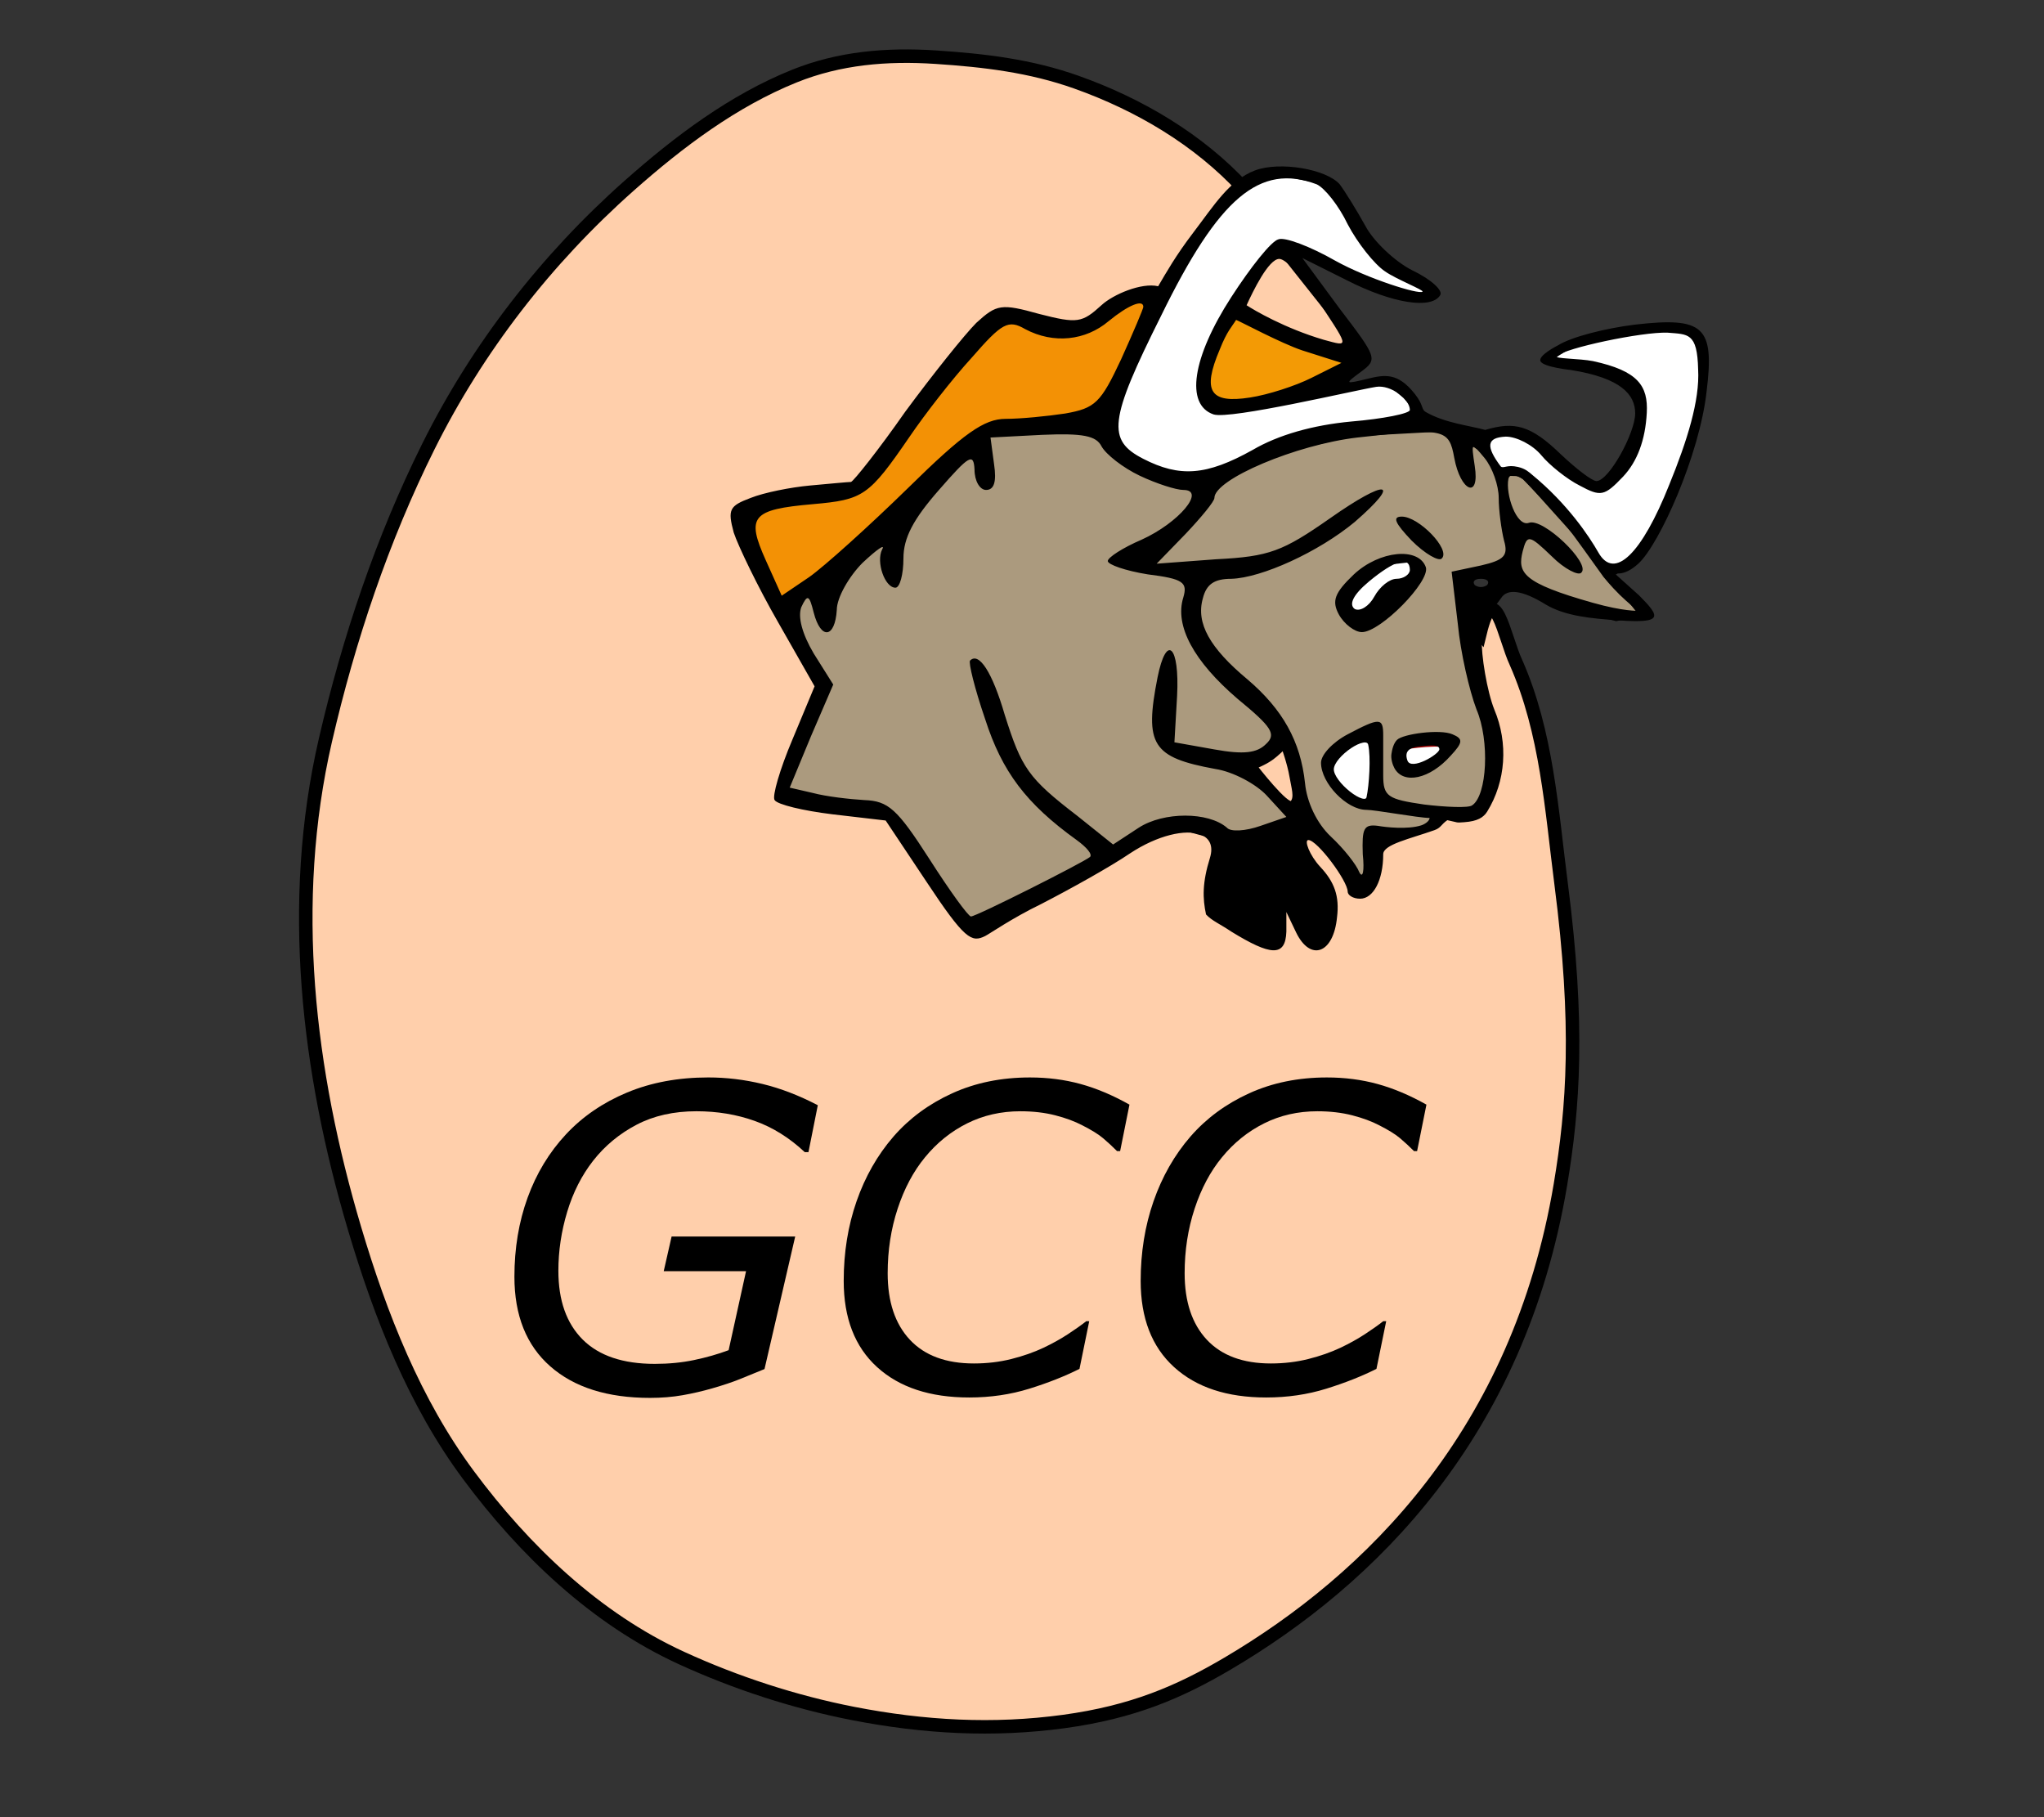 <svg width="100%" height="100%" viewBox="0 0 18 16" version="1.1" xmlns="http://www.w3.org/2000/svg" xmlns:xlink="http://www.w3.org/1999/xlink" xml:space="preserve" style="fill-rule:evenodd;clip-rule:evenodd;"><rect x="0" y="0" width="18" height="16" fill="#333333" stroke="none"/><g id="gcc" transform="matrix(1,0,0,1,2.7,0.5)"><g id="Colors" transform="matrix(0.022,0,0,0.022,-0.385,-0.269)"><path id="path1335" d="M392.568,64.839C384.133,77.739 375.697,90.638 367.261,103.538C407.254,149.959 447.247,196.38 487.24,242.801C492.871,219.762 496.991,244.894 501.594,254.635C513.92,282.505 515.839,313.561 519.682,343.382C526.957,399.821 524.561,432.856 519.383,463.654C502.607,563.451 443.095,621.699 386.255,655.236C366.812,666.708 348.099,674.729 320.651,678.474C292.368,682.333 264.656,680.805 236.264,675.273C212.823,670.706 189.247,663.008 167.598,653.087C133.078,637.267 104.585,609.886 82.283,579.848C60.706,550.788 47.096,516.112 36.76,481.364C17.959,418.159 10.01,350.852 25.007,285.832C34.355,245.302 47.833,205.166 66.267,168.159C85.828,128.887 113.323,93.318 146.606,63.826C166.592,46.115 188.318,29.795 212.778,19.943C230.721,12.717 249.714,11.088 269.321,12.382C288.708,13.66 307.213,15.832 325.682,22.4C350.815,31.338 374.5,45.318 392.568,64.839Z" style="fill:rgb(255,207,171);stroke:black;stroke-width:5.4px;"/><path id="path2211" d="M206.41,233.155L192.484,197.803L207.481,190.305L237.477,186.019L293.182,117.459L324.248,121.745L344.601,111.032L359.599,107.818L336.032,159.238L289.968,164.595L206.41,233.155Z" style="fill:rgb(243,145,5);stroke:black;stroke-width:1.3px;"/><path id="path3100" d="M406.734,89.607L431.373,120.673L437.801,131.386L390.665,115.317L396.022,100.319L406.734,89.607Z" style="fill:rgb(255,207,171);stroke:black;stroke-width:1.3px;"/><path id="path3976" d="M388.523,113.174L412.091,126.029L436.729,133.528L403.52,151.74L378.882,149.597L376.739,132.457L388.523,113.174Z" style="fill:rgb(243,154,5);stroke:black;stroke-width:1.3px;"/><path id="path4852" d="M207.481,235.297L224.622,263.15L207.481,307.071L248.189,314.57L256.758,323.14L282.468,362.776L363.884,319.926L388.121,326.622L414.234,318.855L396.022,299.572L399.236,294.216L407.806,288.86L412.091,302.786L419.589,319.926L439.943,344.565L445.299,341.352L446.37,325.283L465.288,321.952L471.965,316.764L488.677,314.739L492.97,293.681L480.651,242.796L480.651,221.371L499.934,218.157L517.073,231.012L541.712,237.44L551.353,235.297L522.43,198.874L504.651,180.671L494.577,174.236L475.294,161.381L435.658,163.523L404.592,171.022L377.81,183.877L361.742,181.734L341.387,172.093L334.96,162.452L293.182,161.381L207.481,235.297Z" style="fill:rgb(171,154,126);stroke:black;stroke-width:1.3px;"/><path id="path5728" d="M407.806,287.788L413.161,301.715L409.948,310.285L393.879,300.643L398.165,293.145L407.806,287.788Z" style="fill:white;stroke:black;stroke-width:1.3px;"/><path id="path6604" d="M432.444,229.941L449.584,214.943L459.225,213.872L462.439,219.228L447.442,235.297L438.872,238.51L432.444,229.941Z" style="fill:white;stroke:black;stroke-width:1.3px;"/><path id="path7479" d="M463.446,155.645L411.02,168.879L376.739,182.805L346.744,174.236L336.032,161.381L363.884,98.177L389.981,65.857L407.077,59.087L426.017,62.825L445.639,91.624L466.201,105.395L463.833,109.561L433.515,99.248L406.734,87.464L381.024,127.1L375.668,141.027L379.953,153.883L449.584,142.098L457.018,148.277L463.446,155.645Z" style="fill:white;stroke:black;stroke-width:1.3px;"/><path id="path8354" d="M483.865,163.523L496.138,179.233L503.883,179.451L532.509,211.292L539.629,219.927L552.425,211.729L567.422,178.521L575.743,152.118L576.879,130.001L570.009,121.745L545.998,121.745L527.786,126.029C527.786,126.029 512.789,133.528 517.073,133.528C521.358,133.528 541.712,139.955 541.712,139.955L550.282,146.383L552.425,156.024L540.641,179.592L535.285,184.948L510.646,168.879L503.147,163.523L495.648,162.452L483.865,163.523Z" style="fill:white;stroke:black;stroke-width:1.3px;"/><path id="path5093" d="M473.858,288.768C473.527,286.306 457.004,288.768 457.004,288.768C457.004,288.768 454.116,298.616 458.33,298.616C462.543,298.616 474.19,291.23 473.858,288.768Z" style="fill:white;stroke:rgb(158,0,0);stroke-width:1.3px;"/></g><g id="Drawing" transform="matrix(0.022,0,0,0.022,-0.385,-0.269)"><g id="g6" transform="matrix(0.285,0,0,-0.285,-6.77,704.989)"><g id="g8"><path id="path10" d="M1762.84,1670.56C1771.27,1684.06 1791.91,1682.37 1825.62,1661.5C1853.08,1645.27 1889.27,1641.93 1928.03,1639.28C1991.52,1634.92 1986.45,1644.37 1956.65,1674.39L1920.74,1706.61C1920.74,1706.61 1933.95,1698.96 1955.87,1719.22C1985.21,1746.34 2041.5,1871.14 2051.49,1960.98C2062.72,2052.08 2047.74,2065.8 1950.41,2054.57C1910.48,2049.58 1862.39,2037.85 1842.43,2025.37C1842.43,2025.37 1813.91,2011.1 1818.28,2002.99C1822.65,1994.88 1860.56,1990.93 1860.56,1990.93C1931.69,1979.7 1951.17,1956.17 1951.17,1929.96C1951.17,1902.51 1914.22,1834.95 1896.75,1834.95C1890.51,1834.95 1868.05,1852.42 1846.84,1872.38C1804.41,1913.56 1781.58,1918.96 1740.53,1906.76C1717.47,1913.07 1684.01,1916.39 1656.98,1931.93C1650.36,1935.74 1654.57,1941.09 1641.46,1957.56C1617.77,1987.33 1599.76,1984.69 1574.8,1978.45C1543.61,1970.97 1542.36,1970.97 1566.07,1988.43C1589.78,2005.9 1588.53,2008.4 1536.12,2077.03L1483.71,2148.16L1546.1,2116.97C1609.74,2084.52 1664.65,2075.78 1677.13,2095.75C1682.12,2101.99 1664.65,2118.21 1638.44,2130.69C1613.49,2143.17 1583.54,2171.87 1572.31,2193.08C1559.83,2215.55 1543.61,2241.75 1536.12,2251.73C1517.4,2272.95 1452.1,2284.37 1416.99,2271.09C1381.2,2257.55 1359,2221.16 1330.29,2183.55C1306.05,2151.79 1292.54,2127.82 1281.2,2108.52C1257.87,2114.03 1217.91,2097 1201.69,2082.03C1174.24,2057.07 1168,2055.82 1114.34,2069.55C1060.68,2084.52 1054.44,2083.27 1025.74,2057.07C1009.52,2040.85 964.598,1984.69 925.915,1932.28C888.479,1878.62 853.538,1834.95 849.795,1833.7C846.051,1833.7 819.846,1831.2 792.393,1828.71C764.94,1826.21 727.504,1818.73 708.786,1811.24C678.838,1800.01 676.342,1795.02 685.077,1762.57C691.316,1743.85 718.769,1686.45 747.47,1636.54L798.632,1546.69L767.436,1471.82C749.966,1430.64 738.735,1391.96 742.479,1386.96C746.222,1380.73 782.41,1371.99 823.59,1367L898.462,1358.26L955.863,1272.16C1009.52,1191.05 1019.1,1186.51 1038.22,1196.04C1044.65,1199.25 1075.66,1221 1116.84,1240.96C1158.02,1262.18 1214.17,1293.38 1241.62,1312.09C1280.47,1337.73 1319.8,1346.44 1340.64,1338.52C1353.27,1333.72 1359.11,1322.81 1353.93,1305.85C1343.04,1270.84 1343.54,1249.05 1348.42,1226.34C1356.93,1217.24 1367.91,1213.09 1383.88,1202.28C1438.95,1168.44 1460,1166.09 1461.25,1202.28L1461.25,1229.73L1474.97,1201.03C1494.94,1159.85 1527.38,1171.08 1532.38,1222.25C1536.12,1252.2 1528.63,1272.16 1508.67,1293.38C1493.69,1309.6 1485.9,1330.84 1492.14,1330.84C1504.62,1330.84 1547.35,1273.41 1547.35,1258.43C1547.35,1253.44 1554.84,1248.45 1564.82,1248.45C1583.54,1248.45 1597.27,1274.66 1597.27,1310.85C1597.27,1324.63 1634.5,1332.41 1669.24,1344.72C1678.52,1348.01 1678.45,1352.66 1687.32,1358.73C1704.09,1355.22 1698.57,1354.99 1711.08,1355.88C1729.69,1357.2 1737.98,1362.44 1743.27,1370.74C1769.47,1413.17 1773.21,1466.83 1753.25,1514.25C1743.27,1539.2 1734.53,1590.99 1735.78,1613.45C1735.78,1613.45 1736.97,1628.29 1742.46,1642.97M1597.27,1478.06C1597.27,1503.02 1592.27,1503.02 1547.35,1479.31C1526.14,1468.08 1509.91,1450.61 1509.91,1439.38C1509.91,1410.67 1546.1,1373.24 1573.56,1373.24C1586.03,1373.24 1646.08,1362.01 1662.45,1361.83C1662.1,1357.05 1655.19,1352.89 1650.64,1351.44C1631.73,1345.4 1600.84,1348.77 1589.78,1350.78C1569.81,1353.27 1567.32,1347.03 1568.56,1310.85C1571.06,1287.14 1568.56,1275.9 1563.57,1285.89C1559.83,1295.87 1542.36,1318.33 1523.64,1335.8C1503.67,1354.52 1489.95,1384.47 1487.45,1410.67C1481.21,1469.32 1456.26,1514.25 1406.34,1556.67C1353.93,1600.35 1333.97,1635.29 1343.95,1670.23C1348.94,1690.2 1360.17,1697.68 1383.88,1697.68C1426.31,1698.93 1506.17,1735.12 1557.33,1777.55C1624.72,1836.2 1602.26,1838.69 1522.39,1782.54C1456.26,1736.37 1437.54,1728.88 1362.67,1725.14L1279.06,1718.9L1320.24,1761.32C1341.45,1783.79 1360.17,1806.25 1360.17,1811.24C1360.17,1837.44 1474.97,1886.11 1561.08,1896.09C1683.37,1909.82 1689.61,1908.57 1697.09,1867.39C1705.83,1819.97 1733.28,1808.74 1725.8,1856.16C1720.8,1889.85 1720.8,1889.85 1739.52,1867.39C1750.75,1853.67 1759.49,1828.71 1759.49,1811.24C1759.49,1793.77 1763.23,1766.32 1766.97,1751.34C1773.21,1730.13 1766.97,1723.89 1734.53,1716.4L1693.35,1707.67L1702.09,1634.04C1705.83,1594.11 1718.31,1540.45 1728.29,1514.25C1747.01,1470.57 1743.27,1393.2 1722.05,1379.48C1717.06,1375.73 1685.86,1376.98 1654.67,1380.73C1603.5,1388.21 1597.27,1391.96 1597.27,1421.9M1503.67,2251.73C1514.91,2246.74 1534.87,2221.78 1547.35,2195.58C1561.08,2169.38 1584.79,2139.43 1599.76,2129.44C1615.06,2118.57 1654.78,2103.08 1652.49,2100.93C1647.7,2096.43 1575.52,2119.06 1529.88,2144.42C1494.94,2164.38 1458.75,2178.11 1450.02,2174.37C1440.03,2171.87 1411.33,2135.68 1383.88,2093.26C1328.97,2008.4 1318.99,1942.26 1358.92,1928.54C1382.63,1921.05 1558.56,1962.68 1587.28,1967.22C1608.06,1970.51 1634.7,1949.75 1634.7,1934.78C1634.7,1929.79 1597.27,1922.3 1552.34,1918.55C1498.68,1913.56 1450.02,1899.84 1413.83,1878.62C1348.94,1842.43 1311.5,1839.94 1260.34,1866.14C1209.18,1892.35 1211.67,1919.8 1285.3,2067.05C1366.41,2233.02 1423.81,2281.68 1503.67,2251.73ZM1497.44,2100.74C1551.09,2019.63 1551.09,2023.38 1513.66,2033.36C1458.75,2049.58 1415.72,2075.01 1405.39,2081.85C1414.31,2101.49 1436.29,2146.91 1451.27,2146.91C1460,2146.91 1479.97,2125.7 1497.44,2100.74ZM1260.34,2079.53C1260.34,2077.03 1246.62,2044.59 1229.14,2005.9C1200.44,1944.76 1192.96,1937.27 1150.53,1929.79C1125.57,1926.04 1088.14,1922.3 1066.92,1922.3C1036.97,1922.3 1008.27,1902.33 929.658,1824.97C874.752,1771.31 812.359,1715.15 791.145,1700.18L752.462,1673.97L730,1723.89C702.547,1785.03 710.034,1795.02 796.137,1802.5C867.265,1808.74 874.752,1813.73 932.154,1897.34C953.368,1928.54 992.051,1978.45 1019.5,2008.4C1061.93,2057.07 1070.67,2062.06 1094.38,2048.33C1134.31,2027.12 1179.23,2032.11 1211.67,2059.56C1239.13,2082.03 1260.34,2090.76 1260.34,2079.53ZM1483.71,2018.38L1538.62,2000.91L1496.19,1979.7C1473.73,1968.47 1435.04,1955.99 1410.09,1952.25C1353.93,1943.51 1342.7,1960.98 1367.66,2019.63C1377.96,2045.78 1384.87,2051.76 1390.65,2061.27C1397.14,2058.78 1453.76,2028.37 1483.71,2018.38ZM2039.58,1991.74C2042.07,1948.07 2024.03,1891.1 1999.08,1829.96C1960.39,1732.62 1921.89,1694.78 1899.43,1734.71C1886.45,1757.42 1856.32,1802.87 1806.01,1844.16C1802.23,1847.26 1797.34,1852.28 1786.58,1854.76C1770.86,1858.38 1766.51,1852.2 1762.42,1855.35C1741.35,1883.55 1742.02,1896.09 1769.47,1897.34C1784.44,1897.34 1806.91,1886.11 1819.38,1871.14C1830.62,1857.41 1855.57,1837.44 1873.04,1828.71C1902.99,1812.49 1907.98,1813.73 1934.19,1841.19C1954.15,1862.4 1965.47,1892.62 1967.46,1930.86C1969.41,1968.47 1955.4,1989.68 1891.76,2003.41C1873.04,2007.15 1836.06,2006.67 1841.05,2010.41C1852.28,2021.64 1960.39,2044.59 1996.58,2043.34C2025.28,2040.85 2038.41,2043.83 2039.58,1991.74ZM1255.35,1842.43C1279.06,1831.2 1306.51,1822.47 1316.5,1822.47C1348.94,1822.47 1310.26,1776.3 1257.85,1752.59C1231.64,1741.36 1210.43,1727.63 1210.43,1722.64C1210.43,1717.65 1235.38,1708.91 1266.58,1703.92C1316.5,1697.68 1322.74,1692.69 1316.5,1671.48C1304.02,1631.55 1331.47,1581.63 1392.62,1529.22C1441.28,1489.29 1447.52,1479.31 1432.55,1465.58C1420.07,1453.1 1401.35,1450.61 1360.17,1458.09L1304.02,1468.08L1307.76,1532.97C1311.5,1604.09 1292.79,1621.56 1280.31,1559.17C1261.59,1464.33 1272.82,1446.86 1361.42,1430.64C1386.38,1426.9 1418.82,1409.43 1433.8,1393.2L1461.25,1363.26L1425.06,1350.78C1403.85,1343.29 1382.63,1342.04 1377.64,1348.28C1351.44,1370.74 1289.04,1370.74 1254.1,1348.28L1217.91,1324.57L1168,1364.5C1098.12,1418.16 1089.38,1431.89 1065.67,1506.76C1048.2,1566.66 1029.49,1595.36 1017.01,1582.88C1014.51,1580.38 1023.25,1544.2 1038.22,1500.52C1061.93,1426.9 1095.62,1381.97 1166.75,1330.81C1180.48,1320.83 1189.21,1310.85 1185.47,1307.1C1176.74,1299.61 1025.74,1223.5 1018.26,1223.5C1014.51,1223.5 988.308,1259.68 959.607,1304.61C914.684,1374.49 902.205,1385.72 868.513,1386.96C847.299,1388.21 814.855,1391.96 796.137,1396.95L763.692,1404.43L793.641,1476.81L824.838,1549.19L797.385,1592.86C781.162,1620.32 774.923,1644.03 779.915,1657.75C788.65,1676.47 791.145,1675.22 797.385,1650.26C807.368,1611.58 827.333,1614.08 829.829,1654.01C829.829,1671.48 847.299,1701.43 866.017,1720.14C885.983,1738.86 898.462,1747.6 893.47,1738.86C884.735,1721.39 897.214,1685.2 912.188,1685.2C918.427,1685.2 923.419,1703.92 923.419,1726.38C923.419,1755.08 937.145,1781.29 973.333,1822.47C1015.76,1871.14 1022,1874.88 1023.25,1851.17C1023.25,1834.95 1030.74,1822.47 1039.47,1822.47C1050.7,1822.47 1054.44,1833.7 1050.7,1858.66L1045.71,1896.09L1118.09,1899.84C1175.49,1902.33 1194.2,1898.59 1201.69,1883.61C1207.93,1872.38 1231.64,1853.67 1255.35,1842.43ZM1608.81,1451.65C1607.83,1445.16 1610.28,1436.73 1613.04,1431.72C1625.81,1408.5 1662.76,1416.35 1692.1,1449.36C1709.57,1468.08 1709.57,1473.07 1694.6,1479.31C1677.04,1486.99 1624.86,1479.9 1616.6,1471.45C1611.64,1466.37 1609.78,1458.12 1608.81,1451.65ZM1853.08,1773.8C1866.8,1756.33 1890.51,1722.64 1906.74,1700.18C1906.74,1700.18 1917.23,1687.16 1929.34,1675.3C1941.45,1663.44 1955.17,1652.75 1955.17,1652.75C1955.17,1652.75 1935.08,1651.78 1891.76,1663.99C1792.24,1692.05 1785.69,1706.42 1793.18,1736.37C1799.42,1760.08 1801.91,1760.08 1834.36,1728.88C1851.83,1711.41 1871.8,1701.43 1875.54,1706.42C1889.27,1718.9 1821.88,1783.79 1801.91,1776.3C1784.44,1770.06 1768.75,1816.74 1773.14,1838.1C1774.32,1843.87 1780.15,1844.03 1787.88,1840.7C1803.34,1834.03 1824.9,1809.03 1853.08,1773.8ZM1743.27,1688.95C1738.27,1685.2 1730.79,1685.2 1725.8,1688.95C1722.05,1693.94 1725.8,1697.68 1734.53,1697.68C1743.27,1697.68 1747.01,1693.94 1743.27,1688.95ZM1572.31,1429.39C1572.31,1396.95 1554.84,1388.21 1541.11,1410.67C1529.88,1428.14 1542.36,1460.59 1559.83,1460.59C1566.07,1460.59 1572.31,1446.86 1572.31,1429.39ZM1676.12,1458.26C1676.12,1451.39 1636.51,1427.81 1631.28,1442.47C1625.9,1457.55 1636.91,1461.31 1650.58,1462.58C1664.89,1463.91 1676.12,1465.12 1676.12,1458.26ZM1460,1429.39C1460,1419.41 1455.01,1410.67 1448.77,1410.67C1432.55,1410.67 1421.32,1430.64 1431.3,1440.62C1445.03,1454.35 1460,1448.11 1460,1429.39Z" style="fill-rule:nonzero;"/><g id="g24"><path id="path26" d="M1637.2,1751.34C1655.91,1732.62 1675.88,1721.39 1679.62,1726.38C1692.1,1738.86 1647.18,1785.03 1623.47,1785.03C1609.74,1785.03 1613.49,1776.3 1637.2,1751.34Z" style="fill-rule:nonzero;"/></g><g id="g28"><path id="path30" d="M1556.09,1703.92C1528.63,1677.72 1524.89,1666.49 1534.87,1647.77C1542.36,1634.04 1557.33,1622.81 1567.32,1622.81C1593.52,1622.81 1663.4,1693.94 1657.16,1713.9C1647.18,1742.61 1592.27,1737.61 1556.09,1703.92ZM1634.7,1710.16C1634.7,1703.92 1625.97,1697.68 1615.98,1697.68C1606,1697.68 1592.27,1686.45 1584.79,1672.73C1577.3,1659 1564.82,1651.51 1557.33,1655.26C1548.6,1661.5 1554.84,1675.22 1577.3,1693.94C1613.49,1723.89 1634.7,1730.13 1634.7,1710.16Z" style="fill-rule:nonzero;"/></g><g id="path2180" transform="matrix(3.654,0,0,-3.654,0,2512.29)"><path d="M398.814,287.773C398.814,287.773 396.537,290.209 393.928,292.044C391.318,293.879 388.013,295.111 388.013,295.111C388.013,295.111 400.313,311.011 402.113,308.954C403.913,306.897 402.609,303.359 401.838,298.73C401.058,294.053 398.814,287.773 398.814,287.773Z" style="fill:rgb(255,207,171);stroke:black;stroke-width:1.55px;"/></g></g></g><g id="text3047"><path id="path3233" d="M154.972,548.962C137.928,548.962 124.619,544.757 115.046,536.345C105.472,527.934 100.685,515.98 100.685,500.485C100.685,489.085 102.442,478.544 105.956,468.859C109.47,459.175 114.575,450.737 121.271,443.541C127.912,436.403 136.061,430.813 145.717,426.774C155.373,422.734 166.233,420.715 178.297,420.714C185.546,420.714 192.782,421.586 200.004,423.329C207.225,425.072 214.599,427.908 222.126,431.837L218.391,450.598L216.896,450.598C210.754,444.843 204.072,440.678 196.849,438.105C189.628,435.532 181.866,434.246 173.566,434.245C164.435,434.246 156.439,436.044 149.577,439.641C142.715,443.238 136.932,448.025 132.228,454.001C127.634,459.867 124.162,466.702 121.81,474.504C119.458,482.307 118.282,490.164 118.282,498.078C118.282,509.976 121.533,519.162 128.036,525.637C134.538,532.112 144.153,535.349 156.881,535.349C162.47,535.349 167.714,534.837 172.612,533.814C177.509,532.79 182.116,531.476 186.433,529.871L193.406,498.245L160.452,498.245L163.607,484.383L213.079,484.383L200.794,537.424C197.142,538.918 193.849,540.26 190.916,541.45C187.983,542.64 184.303,543.871 179.876,545.144C176.058,546.251 172.115,547.164 168.047,547.883C163.98,548.603 159.622,548.962 154.974,548.962L154.972,548.962Z" style="fill-rule:nonzero;"/><path id="path3235" d="M282.716,548.8C267.055,548.8 254.77,544.746 245.86,536.639C236.951,528.532 232.496,517.035 232.496,502.15C232.496,490.75 234.211,480.125 237.642,470.274C241.073,460.424 245.998,451.791 252.418,444.376C258.782,437.071 266.612,431.302 275.909,427.069C285.206,422.836 295.582,420.719 307.037,420.719C314.176,420.719 320.927,421.591 327.291,423.334C333.655,425.077 340.185,427.83 346.881,431.593L343.146,450.186L341.901,450.186C340.075,448.36 338.234,446.659 336.381,445.081C334.527,443.504 331.746,441.775 328.038,439.893C324.995,438.289 321.37,436.947 317.164,435.868C312.959,434.789 308.31,434.249 303.22,434.249C295.472,434.249 288.361,435.868 281.886,439.105C275.411,442.342 269.795,446.866 265.035,452.677C260.386,458.321 256.734,465.183 254.078,473.263C251.422,481.342 250.094,489.948 250.094,499.078C250.093,510.478 253.054,519.346 258.975,525.683C264.896,532.019 273.447,535.187 284.625,535.187C289.882,535.187 294.877,534.592 299.608,533.403C304.34,532.213 308.642,530.705 312.516,528.879C316.113,527.163 319.35,525.365 322.228,523.483C325.105,521.602 327.568,519.859 329.616,518.254L330.778,518.254L326.877,537.346C321.066,540.279 314.384,542.921 306.83,545.273C299.276,547.625 291.238,548.801 282.716,548.801L282.716,548.8Z" style="fill-rule:nonzero;"/><path id="path3237" d="M401.587,548.8C385.927,548.8 373.641,544.746 364.732,536.639C355.822,528.532 351.367,517.035 351.367,502.15C351.367,490.75 353.083,480.125 356.514,470.274C359.945,460.424 364.87,451.791 371.289,444.376C377.653,437.071 385.484,431.302 394.781,427.069C404.077,422.836 414.453,420.719 425.908,420.719C433.047,420.719 439.798,421.591 446.163,423.334C452.526,425.077 459.057,427.83 465.753,431.593L462.017,450.186L460.772,450.186C458.946,448.36 457.106,446.659 455.252,445.081C453.398,443.504 450.618,441.775 446.91,439.893C443.866,438.289 440.242,436.947 436.036,435.868C431.83,434.789 427.182,434.249 422.091,434.249C414.344,434.249 407.233,435.868 400.758,439.105C394.283,442.342 388.666,446.866 383.907,452.677C379.258,458.321 375.606,465.183 372.95,473.263C370.293,481.342 368.965,489.948 368.965,499.078C368.965,510.478 371.926,519.346 377.847,525.683C383.768,532.019 392.318,535.187 403.497,535.187C408.754,535.187 413.748,534.592 418.48,533.403C423.211,532.213 427.514,530.705 431.388,528.879C434.985,527.163 438.222,525.365 441.1,523.483C443.977,521.602 446.44,519.859 448.487,518.254L449.649,518.254L445.748,537.346C439.937,540.279 433.256,542.921 425.701,545.273C418.147,547.625 410.109,548.801 401.587,548.801L401.587,548.8Z" style="fill-rule:nonzero;"/></g><path id="path4122" d="M443.085,287.443C441.949,282.377 428.219,291.798 428.03,297.29C427.841,302.782 441.376,313.455 442.422,308.652C443.464,303.871 444.213,292.471 443.085,287.443Z" style="fill:white;stroke:black;stroke-width:1.3px;"/></g></g></svg>